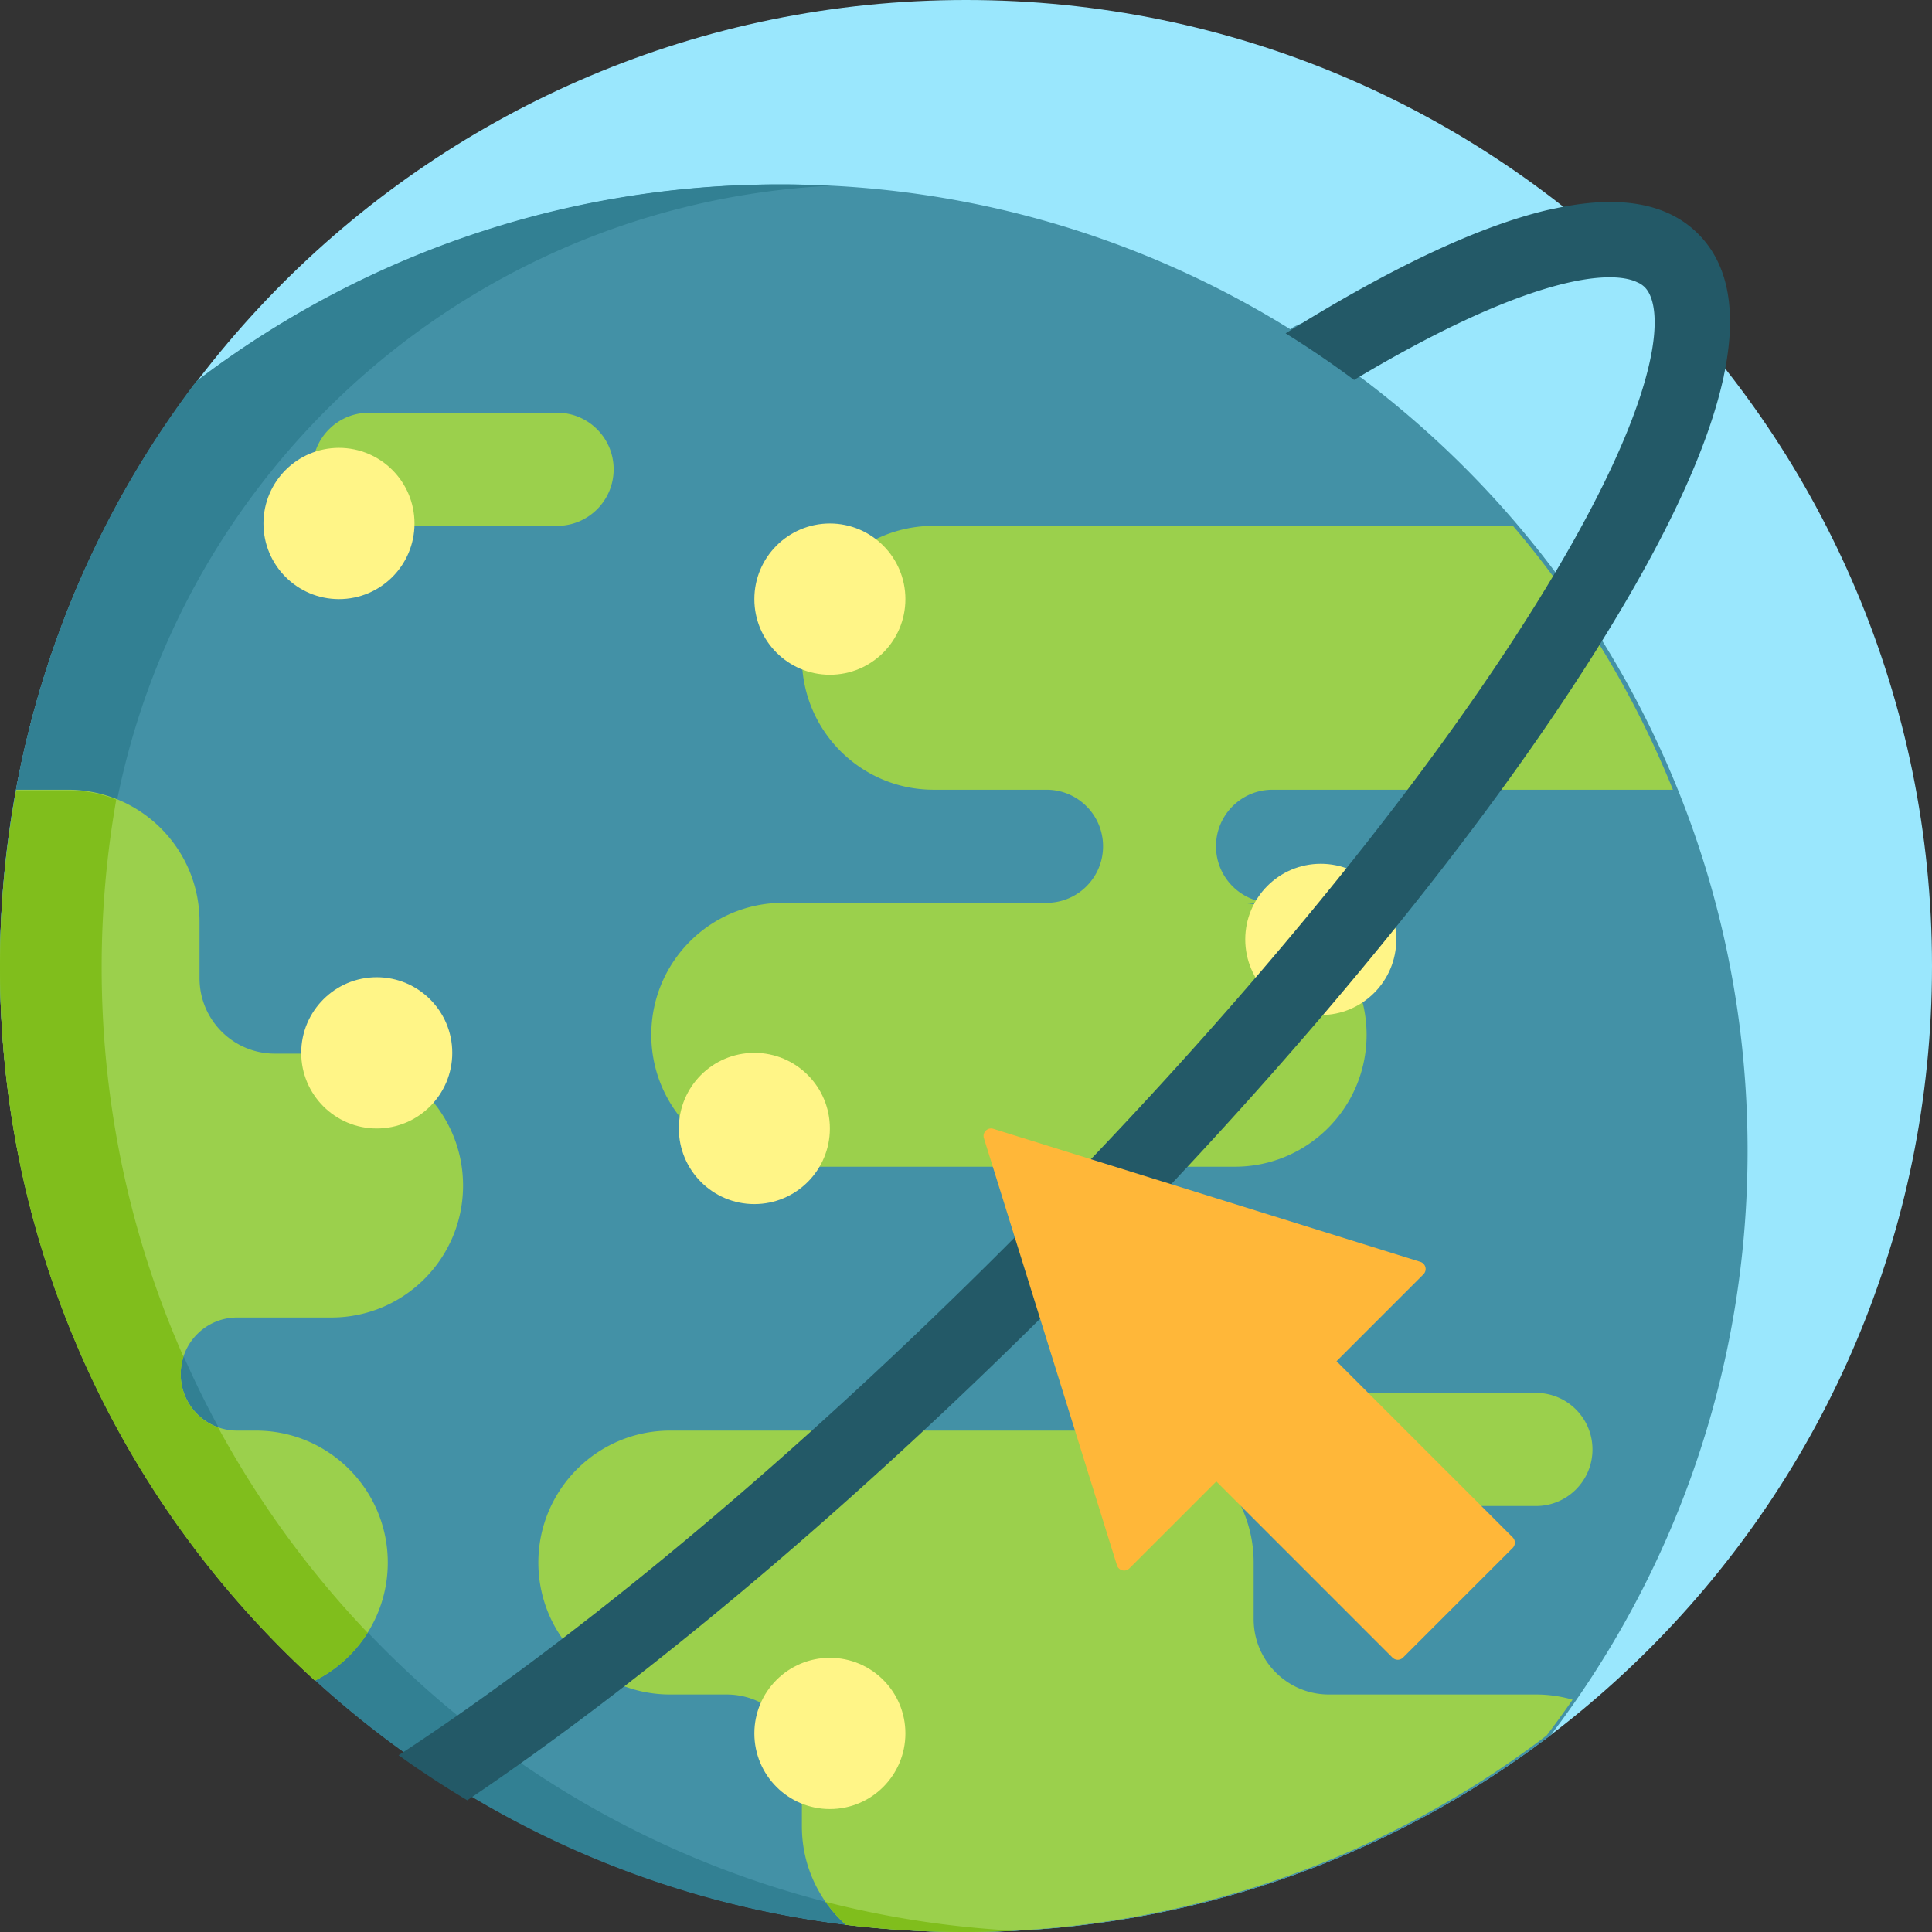 <svg xmlns="http://www.w3.org/2000/svg" width="440" height="440" viewBox="0 0 440 440">
    <rect x="0" y="0" width="440" height="440" fill="#333333" stroke="none"/>
    <g fill="none" fill-rule="evenodd">
        <path fill="#9AE7FD" d="M440 220c0 121.503-98.497 220-220 220S0 341.503 0 220 98.497 0 220 0s220 98.497 220 220z"/>
        <path fill="#4391A6" d="M398 262.06c0 50.029-16.706 96.15-44.827 133.113C316.21 423.294 270.089 440 220.06 440 98.524 440 0 341.476 0 219.94c0-50.029 16.706-96.15 44.827-133.113C81.79 58.706 127.911 42 177.94 42c42.531 0 82.236 12.078 115.896 32.975a9.954 9.954 0 0 1 5.698-1.787c5.527 0 10.007 4.48 10.007 10.007 0 .786-.1 1.547-.27 2.28C363.12 125.589 398 189.749 398 262.06z"/>
        <path fill="#328093" d="M231 439.691c-3.809.197-7.64.309-11.498.309C98.274 440 0 341.476 0 219.94c0-50.029 16.663-96.15 44.713-133.113C81.583 58.706 127.586 42 177.488 42c3.909 0 7.793.107 11.652.309-.454.023-.909.048-1.362.074-87.442 5.07-158.017 74.479-164.092 162.078a223.496 223.496 0 0 0-.535 15.479c0 117.617 92.04 213.677 207.849 219.751z"/>
        <path fill="#9BD04C" fill-rule="nonzero" d="M362.676 330.104c0 7.113-5.758 12.879-12.861 12.879h-42.87c-7.102 0-12.86-5.766-12.86-12.879 0-7.112 5.758-12.878 12.86-12.878h42.87c7.103 0 12.86 5.766 12.86 12.878zM75.45 239.955H62.59c-9.471 0-17.148-7.687-17.148-17.17v-12.88c0-16.595-13.436-30.049-30.009-30.049H3.705A221.249 221.249 0 0 0 0 220.208c0 64.399 27.66 122.326 71.73 162.526 9.83-4.935 16.581-15.112 16.581-26.873 0-16.596-13.435-30.05-30.008-30.05h-4.287c-7.103 0-12.861-5.766-12.861-12.878s5.758-12.878 12.86-12.878H75.45c16.574 0 30.009-13.454 30.009-30.05s-13.435-30.05-30.009-30.05zM302.66 385.911c-9.471 0-17.148-7.688-17.148-17.172v-12.878c0-16.596-13.436-30.05-30.009-30.05H152.615c-16.573 0-30.008 13.454-30.008 30.05s13.435 30.05 30.008 30.05h12.861c9.47 0 17.148 7.687 17.148 17.17v12.88c0 8.902 3.87 16.897 10.012 22.4A221.29 221.29 0 0 0 219.492 440c49.89 0 95.883-16.678 132.746-44.756a219.42 219.42 0 0 0 5.912-8.15 29.935 29.935 0 0 0-8.335-1.183h-47.156zM178.337 265.712h102.887c16.573 0 30.008-13.453 30.008-30.05 0-16.595-13.434-30.048-30.006-30.05h8.572c-7.103 0-12.861-5.765-12.861-12.878 0-7.112 5.758-12.878 12.86-12.878H381a219.772 219.772 0 0 0-36.44-60.1H212.632c-16.574 0-30.009 13.454-30.009 30.05s13.435 30.05 30.009 30.05h25.721c7.103 0 12.861 5.766 12.861 12.878 0 7.113-5.757 12.879-12.86 12.879h-60.018c-16.573 0-30.009 13.454-30.009 30.05s13.436 30.05 30.01 30.05zM84.024 119.757h42.87c7.102 0 12.86-5.766 12.86-12.879 0-7.112-5.758-12.878-12.86-12.878h-42.87c-7.102 0-12.86 5.766-12.86 12.878 0 7.113 5.758 12.879 12.86 12.879z"/>
        <path fill="#80BE1C" fill-rule="nonzero" d="M49.683 325.11a220.359 220.359 0 0 0 34.049 46.748 30.168 30.168 0 0 1-12 10.908C27.661 342.588 0 284.692 0 220.33c0-13.778 1.28-27.255 3.705-40.33h11.729c3.9 0 7.622.753 11.04 2.107a221.04 221.04 0 0 0-3.323 38.223c0 31.563 6.664 61.563 18.64 88.69a12.858 12.858 0 0 0-.635 3.983c0 5.584 3.56 10.324 8.527 12.106zm138.349 108.032a30.224 30.224 0 0 0 4.612 5.22A221.43 221.43 0 0 0 219.5 440c3.858 0 7.69-.112 11.499-.308a219.115 219.115 0 0 1-42.968-6.55z"/>
        <path fill="#FFF587" fill-rule="nonzero" d="M206.2 136.444c0 9.512-7.7 17.223-17.2 17.223s-17.2-7.71-17.2-17.223c0-9.511 7.7-17.222 17.2-17.222s17.2 7.71 17.2 17.222zM94.4 119.222C94.4 109.71 86.7 102 77.2 102S60 109.71 60 119.222s7.7 17.222 17.2 17.222 17.2-7.71 17.2-17.222zm-8.6 103.334c-9.5 0-17.2 7.71-17.2 17.222S76.3 257 85.8 257s17.2-7.71 17.2-17.222-7.7-17.222-17.2-17.222zm215-25.834c-9.5 0-17.2 7.71-17.2 17.222s7.7 17.223 17.2 17.223 17.2-7.71 17.2-17.223c0-9.511-7.7-17.222-17.2-17.222zM189 257c0-9.512-7.7-17.222-17.2-17.222s-17.2 7.71-17.2 17.222 7.7 17.222 17.2 17.222S189 266.512 189 257zm0 120.556c-9.5 0-17.2 7.71-17.2 17.222S179.5 412 189 412s17.2-7.71 17.2-17.222-7.7-17.222-17.2-17.222z"/>
        <path fill="#235967" fill-rule="nonzero" d="M40 348.888c.068.095.138.188.206.282l-.004.006c-.068-.095-.133-.193-.202-.288zM392.59 85.564c3.066-14.51 1.138-25.321-5.85-32.307-6.666-6.665-16.814-8.725-30.336-6.238-.65.12-3.48.699-4.239.88-15.701 3.777-35.537 13.137-59.376 28.021a220.627 220.627 0 0 1 15.59 10.611c30.17-18.062 48.467-23.373 58.206-23.373 2.408 0 4.282.33 5.695.866.191.073 1.061.477 1.088.492.483.27.887.573 1.213.898.44.441.84 1.026 1.174 1.76a12.27 12.27 0 0 1 .275.688c2.797 7.77-.621 29.218-27.745 72.158-27.228 43.104-69.703 94.32-119.605 144.213-47.482 47.475-96.155 88.218-137.903 115.511A220.107 220.107 0 0 0 106.42 410c41.28-27.823 88.466-67.663 134.42-113.61 50.775-50.768 94.096-103.04 121.983-147.19 15.905-25.179 25.722-45.951 29.46-62.22a.06.06 0 0 0 .006.009c.034-.146.25-1.086.318-1.406l-.017-.019z"/>
        <path fill="#FFB739" d="M344.499 352.54L319.54 377.5a1.711 1.711 0 0 1-2.42 0l-40.111-40.112-19.789 19.79c-.91.909-2.46.527-2.844-.701l-30.296-97.253c-.41-1.317.826-2.554 2.143-2.143l97.253 30.296a1.711 1.711 0 0 1 .7 2.845l-19.788 19.788L344.5 350.12a1.712 1.712 0 0 1-.001 2.42z"/>
    </g>
</svg>
